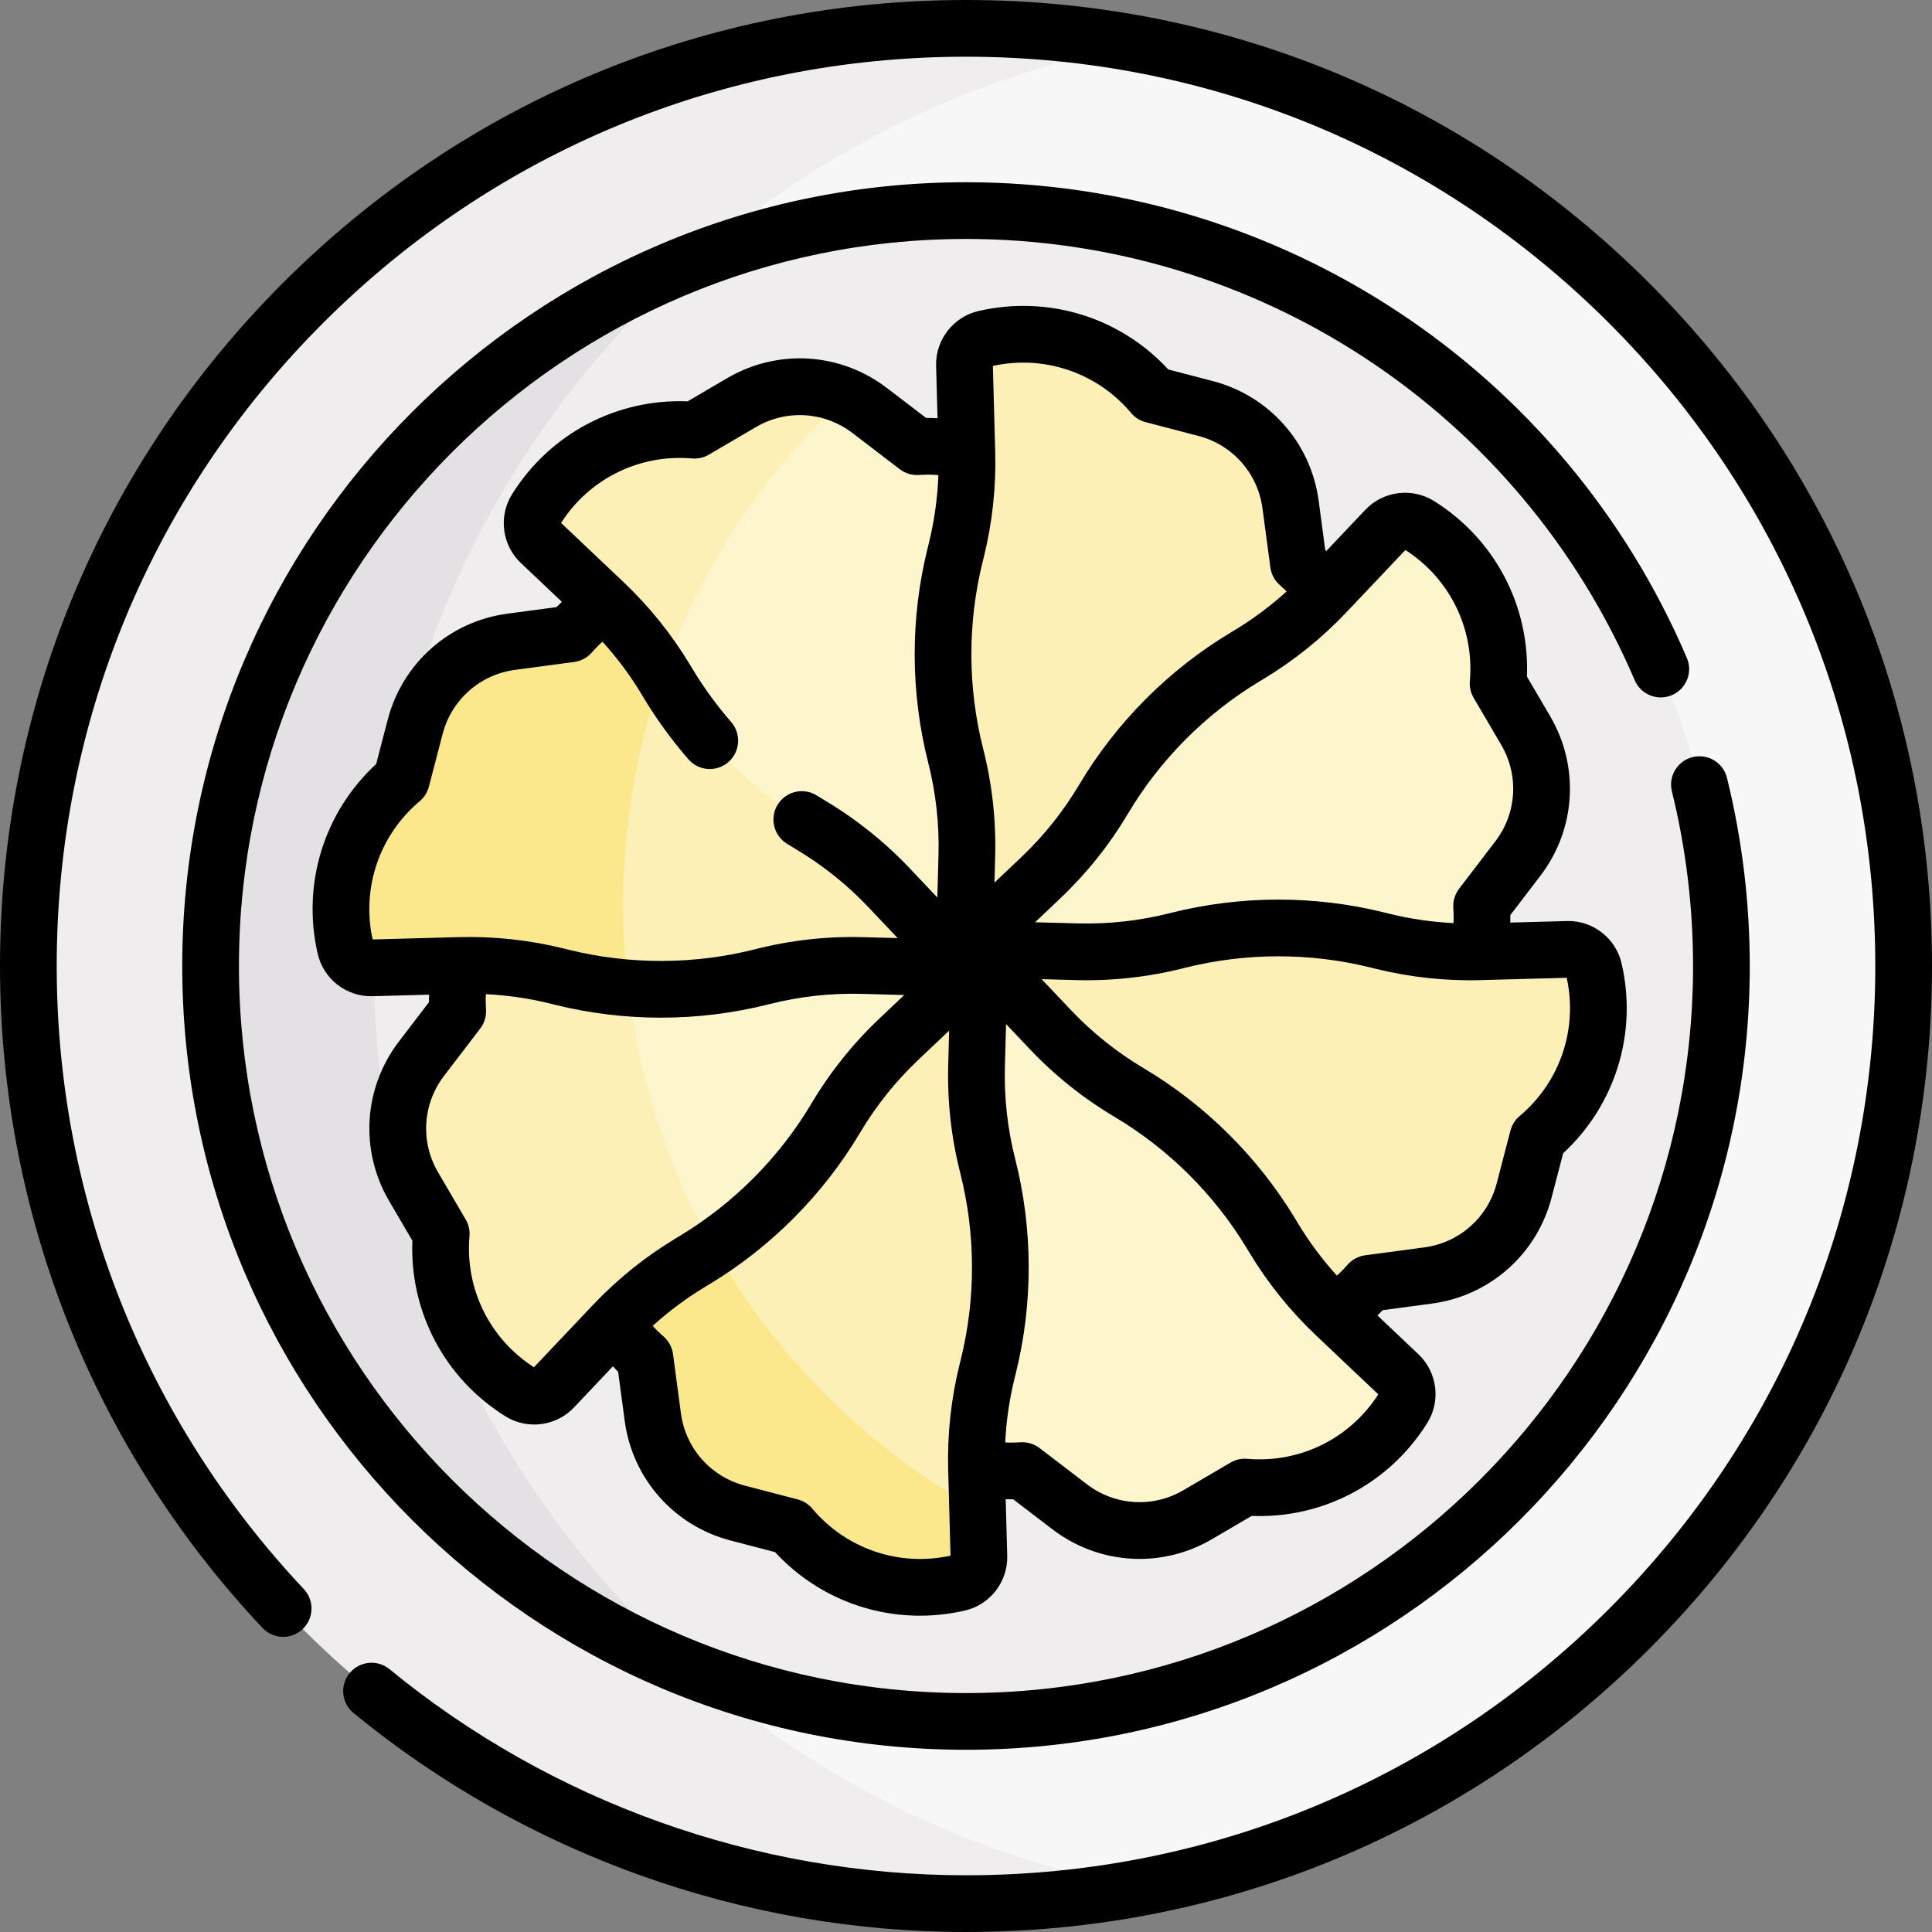 <svg id="Capa_1" enable-background="new 0 0 511.022 511.022" height="512" viewBox="0 0 511.022 511.022" width="512" xmlns="http://www.w3.org/2000/svg"><rect x="0" y="0" width="511.022" height="511.022" fill="#808080" stroke="none"/><g><g><circle cx="255.511" cy="255.511" fill="#f8f7f8" r="248.011"/><path d="m98.924 255.511c0-121.354 87.07-222.369 202.204-243.824-14.818-2.76-29.998-4.187-45.617-4.187-136.973 0-248.011 111.039-248.011 248.011s111.038 248.011 248.011 248.011c15.618 0 30.875-1.439 45.693-4.2-115.134-21.454-202.28-122.456-202.28-243.811z" fill="#efedee"/><circle cx="255.511" cy="255.511" fill="#efedee" r="199.81"/><path d="m183.149 69.207c-74.579 28.991-127.448 101.476-127.448 186.304 0 84.87 52.931 157.388 127.567 186.351-51.701-45.454-84.345-112.097-84.345-186.351.001-74.225 32.581-140.847 84.226-186.304z" fill="#e4e1e5"/><g><g><path d="m350.346 157.138c-1.481-2.466-3.332-4.771-5.57-6.822l-1.324-1.213-2.089-15.646c-.195-1.459-.499-2.885-.893-4.273l-16.956-3.221-49.503 47.041-15.385 74.956 110.424-57.147z" fill="#fcf0b6"/><path d="m390.65 251.757c.999-3.249 1.479-6.723 1.322-10.33l-.078-1.794 9.586-12.541c7.502-9.815 8.323-23.192 2.078-33.851l-7.302-12.461c1.444-16.787-6.638-32.968-20.926-41.898-2.807-1.755-6.463-1.288-8.739 1.116l-15.921 16.812c-6.012 6.348-12.856 11.853-20.346 16.363l-1.03.62c-15.383 9.264-28.236 22.189-37.413 37.624-4.561 7.672-10.162 14.676-16.643 20.814l-16.611 15.73 123.1 33.064z" fill="#fdf5cb"/><path d="m352.629 347.157c3.004-1.591 5.8-3.709 8.239-6.37l1.213-1.324 15.646-2.089c12.245-1.635 22.285-10.514 25.406-22.467l3.648-13.975c12.891-10.849 18.619-28.005 14.83-44.423-.744-3.226-3.659-5.48-6.969-5.391l-23.146.63c-8.74.238-17.472-.709-25.957-2.816l-1.167-.29c-17.428-4.327-35.656-4.276-53.059.149-8.65 2.199-17.563 3.192-26.486 2.949l-26.2-3.78 59.2 114.693z" fill="#fcf0b6"/><path d="m258.627 247.96 19.185 24.357c6.137 6.481 13.142 12.081 20.814 16.643 15.435 9.177 28.36 22.03 37.624 37.413l.62 1.03c4.51 7.49 10.015 14.334 16.363 20.346l16.812 15.921c2.404 2.276 2.871 5.932 1.116 8.739-8.93 14.288-25.111 22.37-41.898 20.926l-12.461 7.302c-10.659 6.246-24.036 5.425-33.851-2.078l-12.541-9.586-1.794.078c-3.607.157-7.082-.322-10.33-1.321l-44.539-16.025z" fill="#fdf5cb"/><path d="m162.885 349.709c1.591 3.004 3.709 5.8 6.37 8.239l1.324 1.213 2.09 15.646c1.635 12.245 10.514 22.285 22.467 25.406l13.975 3.648c10.849 12.891 28.005 18.619 44.423 14.83 3.226-.744 5.48-3.659 5.39-6.969l-.63-23.146c-.238-8.74.71-17.472 2.816-25.958l.29-1.167c4.327-17.428 4.276-35.656-.149-53.059-2.199-8.65-3.192-17.563-2.949-26.486l.325-33.947-104.917 62.107z" fill="#fcf0b6"/></g><path d="m174.333 297.859-20.624 12.208 9.176 39.643c1.591 3.004 3.708 5.8 6.37 8.239l1.324 1.213 2.09 15.646c1.635 12.246 10.514 22.285 22.467 25.406l13.975 3.648c10.849 12.891 28.005 18.619 44.423 14.83 3.226-.745 5.48-3.659 5.39-6.968l-.337-12.39c-39.317-22.022-69.681-58.118-84.254-101.475z" fill="#fbe88c"/><path d="m122.312 255.366c-.999 3.249-1.479 6.723-1.321 10.33l.078 1.794-9.586 12.541c-7.502 9.815-8.323 23.192-2.078 33.851l7.302 12.461c-1.444 16.787 6.638 32.968 20.926 41.898 2.807 1.755 6.463 1.288 8.739-1.116l15.921-16.812c6.012-6.348 12.856-11.853 20.346-16.363l1.03-.62c15.383-9.264 28.236-22.189 37.413-37.624 4.561-7.672 10.162-14.676 16.643-20.814l15.036-17.831 5.867-9.101-139.118-30z" fill="#fdf5cb"/><g fill="#fcf0b6"><path d="m164.829 239.492c0-3.924.138-7.815.381-11.677l-45.701-9.855 2.803 37.406c-.999 3.249-1.479 6.723-1.321 10.33l.078 1.794-9.586 12.541c-7.502 9.815-8.323 23.192-2.078 33.851l7.302 12.461c-1.444 16.787 6.638 32.968 20.926 41.898 2.807 1.755 6.463 1.288 8.739-1.116l15.921-16.812c6.012-6.348 12.856-11.853 20.346-16.363l1.03-.62c1.733-1.044 3.433-2.133 5.1-3.268-15.23-26.708-23.94-57.624-23.94-90.57z"/><path d="m258.627 247.96-30.492 7.422c-8.922-.243-17.835.75-26.486 2.949-17.404 4.425-35.631 4.476-53.059.149l-1.167-.29c-8.485-2.107-17.217-3.054-25.957-2.816l-23.146.63c-3.31.09-6.224-2.165-6.969-5.391-3.789-16.418 1.938-33.574 14.83-44.423l3.648-13.975c3.12-11.953 13.16-20.832 25.406-22.467l15.646-2.089 1.213-1.324c2.439-2.662 5.235-4.78 8.239-6.37l40.568-19.501z"/></g></g><path d="m164.829 239.492c0-34.464 9.529-66.699 26.086-94.228l-30.582 14.701c-3.004 1.591-5.8 3.709-8.239 6.37l-1.213 1.324-15.646 2.089c-12.245 1.635-22.285 10.514-25.406 22.467l-3.648 13.975c-12.891 10.849-18.619 28.005-14.83 44.423.744 3.226 3.659 5.48 6.969 5.391l23.146-.63c8.74-.238 17.472.709 25.957 2.816l1.167.29c5.779 1.435 11.632 2.387 17.527 2.859-.852-7.161-1.288-14.456-1.288-21.847z" fill="#fbe88c"/><path d="m258.627 247.96-23.477-13.155c-6.137-6.481-13.142-12.081-20.814-16.643-15.435-9.177-28.36-22.03-37.624-37.413l-.62-1.03c-4.51-7.49-10.015-14.334-16.363-20.346l-16.812-15.921c-2.404-2.277-2.871-5.932-1.116-8.739 8.93-14.288 25.111-22.37 41.898-20.926l12.461-7.302c10.659-6.246 24.036-5.425 33.851 2.078l12.541 9.586 1.794-.078c4.002-.175 7.844.429 11.392 1.664l44.147 20.73z" fill="#fdf5cb"/><g><path d="m258.627 247.96 81.843-118.776c-2.909-10.264-11.046-18.384-21.574-21.132l-13.975-3.648c-10.849-12.891-28.005-18.619-44.423-14.83-3.226.744-5.48 3.659-5.39 6.969l.63 23.146c.238 8.74-.709 17.472-2.816 25.957l-.29 1.167c-4.327 17.428-4.276 35.656.149 53.059 2.199 8.651 3.192 17.564 2.949 26.486z" fill="#fcf0b6"/></g><path d="m223.828 104.898c-8.805-3.881-19.121-3.422-27.669 1.587l-12.461 7.302c-16.787-1.444-32.968 6.638-41.898 20.926-1.755 2.807-1.288 6.462 1.116 8.739l16.812 15.921c5.976 5.66 11.19 12.036 15.545 19.015 10.036-28.367 26.888-53.499 48.555-73.49z" fill="#fcf0b6"/></g><g><path d="m378.72 344.807c15.331-2.046 27.762-13.039 31.669-28.006l3.071-11.763c13.805-12.752 19.716-31.764 15.458-50.218-1.541-6.677-7.642-11.41-14.48-11.2l-14.964.407c.022-.662.032-1.324.019-1.988l7.944-10.394c9.394-12.289 10.41-28.853 2.589-42.198l-6.146-10.487c.745-18.779-8.519-36.403-24.579-46.441-5.811-3.628-13.448-2.653-18.159 2.32l-10.319 10.897c-.101-.1-.194-.207-.297-.305l-1.732-12.967c-2.047-15.331-13.041-27.763-28.007-31.669l-11.762-3.07c-12.752-13.807-31.764-19.717-50.218-15.459-6.675 1.542-11.386 7.632-11.2 14.48l.378 13.873c-1.006-.061-2.016-.09-3.03-.071l-10.393-7.944c-12.289-9.393-28.853-10.409-42.198-2.59l-10.488 6.146c-18.77-.743-36.403 8.519-46.439 24.577-3.632 5.812-2.657 13.448 2.319 18.159l10.872 10.297c-.485.45-.962.911-1.423 1.39l-12.966 1.732c-15.332 2.046-27.763 13.039-31.67 28.006l-3.07 11.762c-13.806 12.753-19.717 31.766-15.458 50.216 1.54 6.677 7.62 11.396 14.48 11.202l14.983-.408c-.022.663-.051 1.325-.038 1.991l-7.944 10.393c-9.394 12.288-10.41 28.852-2.59 42.197l6.146 10.488c-.745 18.779 8.519 36.403 24.578 46.439 2.353 1.471 5.005 2.186 7.642 2.186 3.875 0 7.714-1.544 10.518-4.505l10.305-10.882c.449.487.901.972 1.38 1.434l1.731 12.967c2.047 15.33 13.041 27.761 28.007 31.669l11.762 3.07c10.018 10.845 23.896 16.818 38.334 16.817 3.942 0 7.926-.445 11.884-1.358 6.676-1.542 11.386-7.633 11.199-14.48l-.408-14.98c.662.022 1.325.049 1.99.036l10.393 7.944c6.788 5.188 14.878 7.82 23.011 7.82 6.592 0 13.212-1.73 19.187-5.231l10.488-6.146c18.773.754 36.402-8.519 46.439-24.577 3.632-5.811 2.657-13.448-2.318-18.159l-10.87-10.294c.483-.453.96-.913 1.421-1.392zm23.232-49.614c-1.188.999-2.036 2.342-2.428 3.844l-3.648 13.976c-2.361 9.046-9.875 15.69-19.141 16.928l-15.647 2.09c-1.742.232-3.348 1.07-4.536 2.366l-1.213 1.323c-.546.596-1.13 1.148-1.732 1.678-3.871-4.275-7.33-8.913-10.31-13.861l-.621-1.032c-9.868-16.387-23.775-30.215-40.216-39.99-7.078-4.209-13.538-9.374-19.201-15.354l-7.738-8.171 9.104.248c9.617.253 19.217-.809 28.538-3.178 16.15-4.104 33.234-4.152 49.402-.14l1.169.291c9.143 2.269 18.546 3.296 27.968 3.033l22.7-.617c2.972 13.606-1.774 27.581-12.45 36.566zm-30.223-149.715c11.723 7.518 18.249 20.756 17.054 34.658-.133 1.546.217 3.096 1.001 4.435l7.302 12.461c4.727 8.066 4.112 18.077-1.565 25.505l-9.586 12.541c-1.067 1.396-1.61 3.123-1.535 4.879l.078 1.797c.035.808.014 1.612-.034 2.413-5.761-.285-11.489-1.121-17.096-2.513l-1.169-.291c-18.563-4.609-38.176-4.553-56.715.16-7.98 2.027-16.202 2.937-24.434 2.721l-11.249-.306 6.612-6.262c6.984-6.615 13.018-14.16 17.933-22.426 8.515-14.322 20.561-26.437 34.835-35.032l1.03-.62c8.069-4.859 15.444-10.791 21.922-17.631zm-111.819 3.145.291-1.17c2.269-9.143 3.29-18.553 3.034-27.969l-.618-22.699c13.604-2.971 27.581 1.772 36.566 12.448.999 1.188 2.342 2.036 3.844 2.428l13.975 3.648c9.045 2.361 15.69 9.875 16.927 19.142l2.09 15.646c.233 1.743 1.071 3.349 2.367 4.536l1.323 1.213c.208.191.402.396.603.594-4.274 3.87-8.911 7.328-13.858 10.307l-1.03.62c-16.387 9.868-30.215 23.774-39.991 40.216-4.208 7.077-9.374 13.537-15.354 19.201l-7.041 6.667.188-6.89c.262-9.616-.808-19.218-3.178-28.538-4.104-16.148-4.152-33.231-.138-49.4zm-148.9 63.306c1.187-.999 2.035-2.343 2.427-3.844l3.648-13.975c2.361-9.046 9.875-15.69 19.142-16.928l15.646-2.09c1.743-.232 3.349-1.07 4.537-2.367l1.212-1.322c.546-.596 1.129-1.149 1.73-1.681 3.873 4.276 7.333 8.916 10.315 13.867l.62 1.028c3.417 5.674 7.383 11.127 11.788 16.206 1.483 1.711 3.57 2.587 5.67 2.587 1.741 0 3.491-.604 4.91-1.834 3.129-2.713 3.466-7.45.753-10.579-3.842-4.431-7.297-9.181-10.271-14.119l-.619-1.028c-4.859-8.069-10.792-15.445-17.631-21.922l-16.487-15.615c7.517-11.723 20.753-18.249 34.657-17.053 1.548.134 3.096-.218 4.435-1.002l12.461-7.303c8.067-4.725 18.078-4.11 25.505 1.566l12.541 9.586c1.397 1.067 3.126 1.62 4.881 1.534l1.795-.078c1.19-.054 2.368-.003 3.533.129-.231 6.115-1.087 12.196-2.563 18.142l-.291 1.17c-4.609 18.564-4.554 38.177.16 56.715 2.029 7.979 2.944 16.2 2.721 24.434l-.306 11.236-7.332-7.742c-6.616-6.985-14.161-13.019-22.424-17.931-.708-.421-1.405-.857-2.102-1.295-3.509-2.206-8.138-1.146-10.341 2.36-2.204 3.507-1.147 8.137 2.36 10.341.799.502 1.599 1.001 2.414 1.486 7.077 4.206 13.537 9.372 19.2 15.353l7.738 8.17-9.103-.248c-9.619-.27-19.217.807-28.538 3.178-16.147 4.104-33.232 4.152-49.402.14l-1.169-.291c-9.142-2.27-18.551-3.284-27.969-3.034l-22.699.617c-2.974-13.603 1.771-27.578 12.448-36.564zm45.837 133.228-15.614 16.488c-11.723-7.518-18.249-20.756-17.054-34.658.133-1.546-.217-3.096-1.001-4.435l-7.302-12.462c-4.727-8.065-4.112-18.077 1.565-25.504l9.586-12.541c1.068-1.396 1.611-3.124 1.534-4.881l-.078-1.794c-.035-.808-.014-1.611.034-2.412 5.762.286 11.489 1.12 17.096 2.511l1.169.291c9.176 2.277 18.606 3.416 28.038 3.416 9.65 0 19.302-1.192 28.677-3.576 7.98-2.029 16.202-2.938 24.433-2.721l11.25.306-6.612 6.261c-6.982 6.612-13.016 14.157-17.933 22.427-8.516 14.322-20.562 26.437-34.835 35.032l-1.03.62c-8.071 4.861-15.447 10.793-21.923 17.632zm97.274 14.49-.289 1.165c-2.27 9.142-3.291 18.552-3.035 27.969l.618 22.7c-13.604 2.974-27.581-1.771-36.566-12.448-1-1.188-2.342-2.036-3.844-2.428l-13.974-3.648c-9.046-2.362-15.691-9.875-16.928-19.142l-2.089-15.646c-.233-1.742-1.071-3.349-2.367-4.536l-1.323-1.213c-.596-.546-1.154-1.125-1.682-1.729 4.276-3.873 8.916-7.333 13.867-10.315l1.03-.62c16.386-9.867 30.214-23.774 39.991-40.216 4.209-7.08 9.375-13.54 15.354-19.201l8.17-7.738-.248 9.103c-.262 9.613.807 19.215 3.177 28.538 4.105 16.148 4.153 33.232.138 49.405zm75.785 26.216c-1.55-.139-3.096.217-4.435 1.002l-12.461 7.302c-8.066 4.727-18.077 4.112-25.505-1.565l-12.541-9.586c-1.397-1.066-3.126-1.614-4.881-1.534l-1.794.078c-.808.033-1.611.012-2.411-.037.286-5.762 1.119-11.488 2.512-17.097l.289-1.165c4.609-18.564 4.554-38.177-.16-56.715-2.029-7.982-2.944-16.203-2.72-24.434l.306-11.249 6.262 6.612c6.614 6.984 14.16 13.018 22.426 17.932 14.322 8.516 26.436 20.562 35.031 34.835l.621 1.031c4.861 8.07 10.792 15.446 17.631 21.922l16.488 15.615c-7.518 11.723-20.763 18.244-34.658 17.053z"/><path d="m436.185 74.837c-48.26-48.258-112.424-74.837-180.674-74.837s-132.414 26.579-180.674 74.837c-48.259 48.26-74.837 112.425-74.837 180.674 0 65.335 24.659 127.515 69.434 175.085 2.839 3.016 7.585 3.159 10.602.32s3.16-7.585.321-10.602c-42.147-44.775-65.357-103.304-65.357-164.803 0-64.243 25.018-124.641 70.444-170.066 45.427-45.427 105.825-70.445 170.067-70.445s124.641 25.018 170.067 70.444c45.427 45.426 70.444 105.823 70.444 170.066s-25.018 124.641-70.444 170.067-105.824 70.443-170.067 70.443c-55.5 0-109.652-19.359-152.481-54.512-3.203-2.629-7.928-2.162-10.556 1.038-2.628 3.202-2.163 7.928 1.039 10.556 45.504 37.35 103.036 57.918 161.998 57.918 68.25 0 132.414-26.577 180.674-74.837s74.837-112.424 74.837-180.674c0-68.247-26.577-132.412-74.837-180.672z"/><path d="m442.235 183.867c3.808-1.63 5.574-6.038 3.944-9.847-32.708-76.432-107.55-125.818-190.668-125.818-114.311 0-207.31 92.999-207.31 207.31 0 114.312 92.999 207.311 207.31 207.311s207.31-92.999 207.31-207.311c0-16.792-2.029-33.538-6.031-49.772-.992-4.021-5.059-6.478-9.077-5.487-4.022.991-6.479 5.056-5.487 9.077 3.713 15.061 5.595 30.599 5.595 46.183 0 106.04-86.27 192.311-192.31 192.311s-192.31-86.271-192.31-192.311 86.27-192.31 192.31-192.31c77.106 0 146.535 45.815 176.878 116.721 1.63 3.807 6.037 5.57 9.846 3.943z"/></g></g></svg>